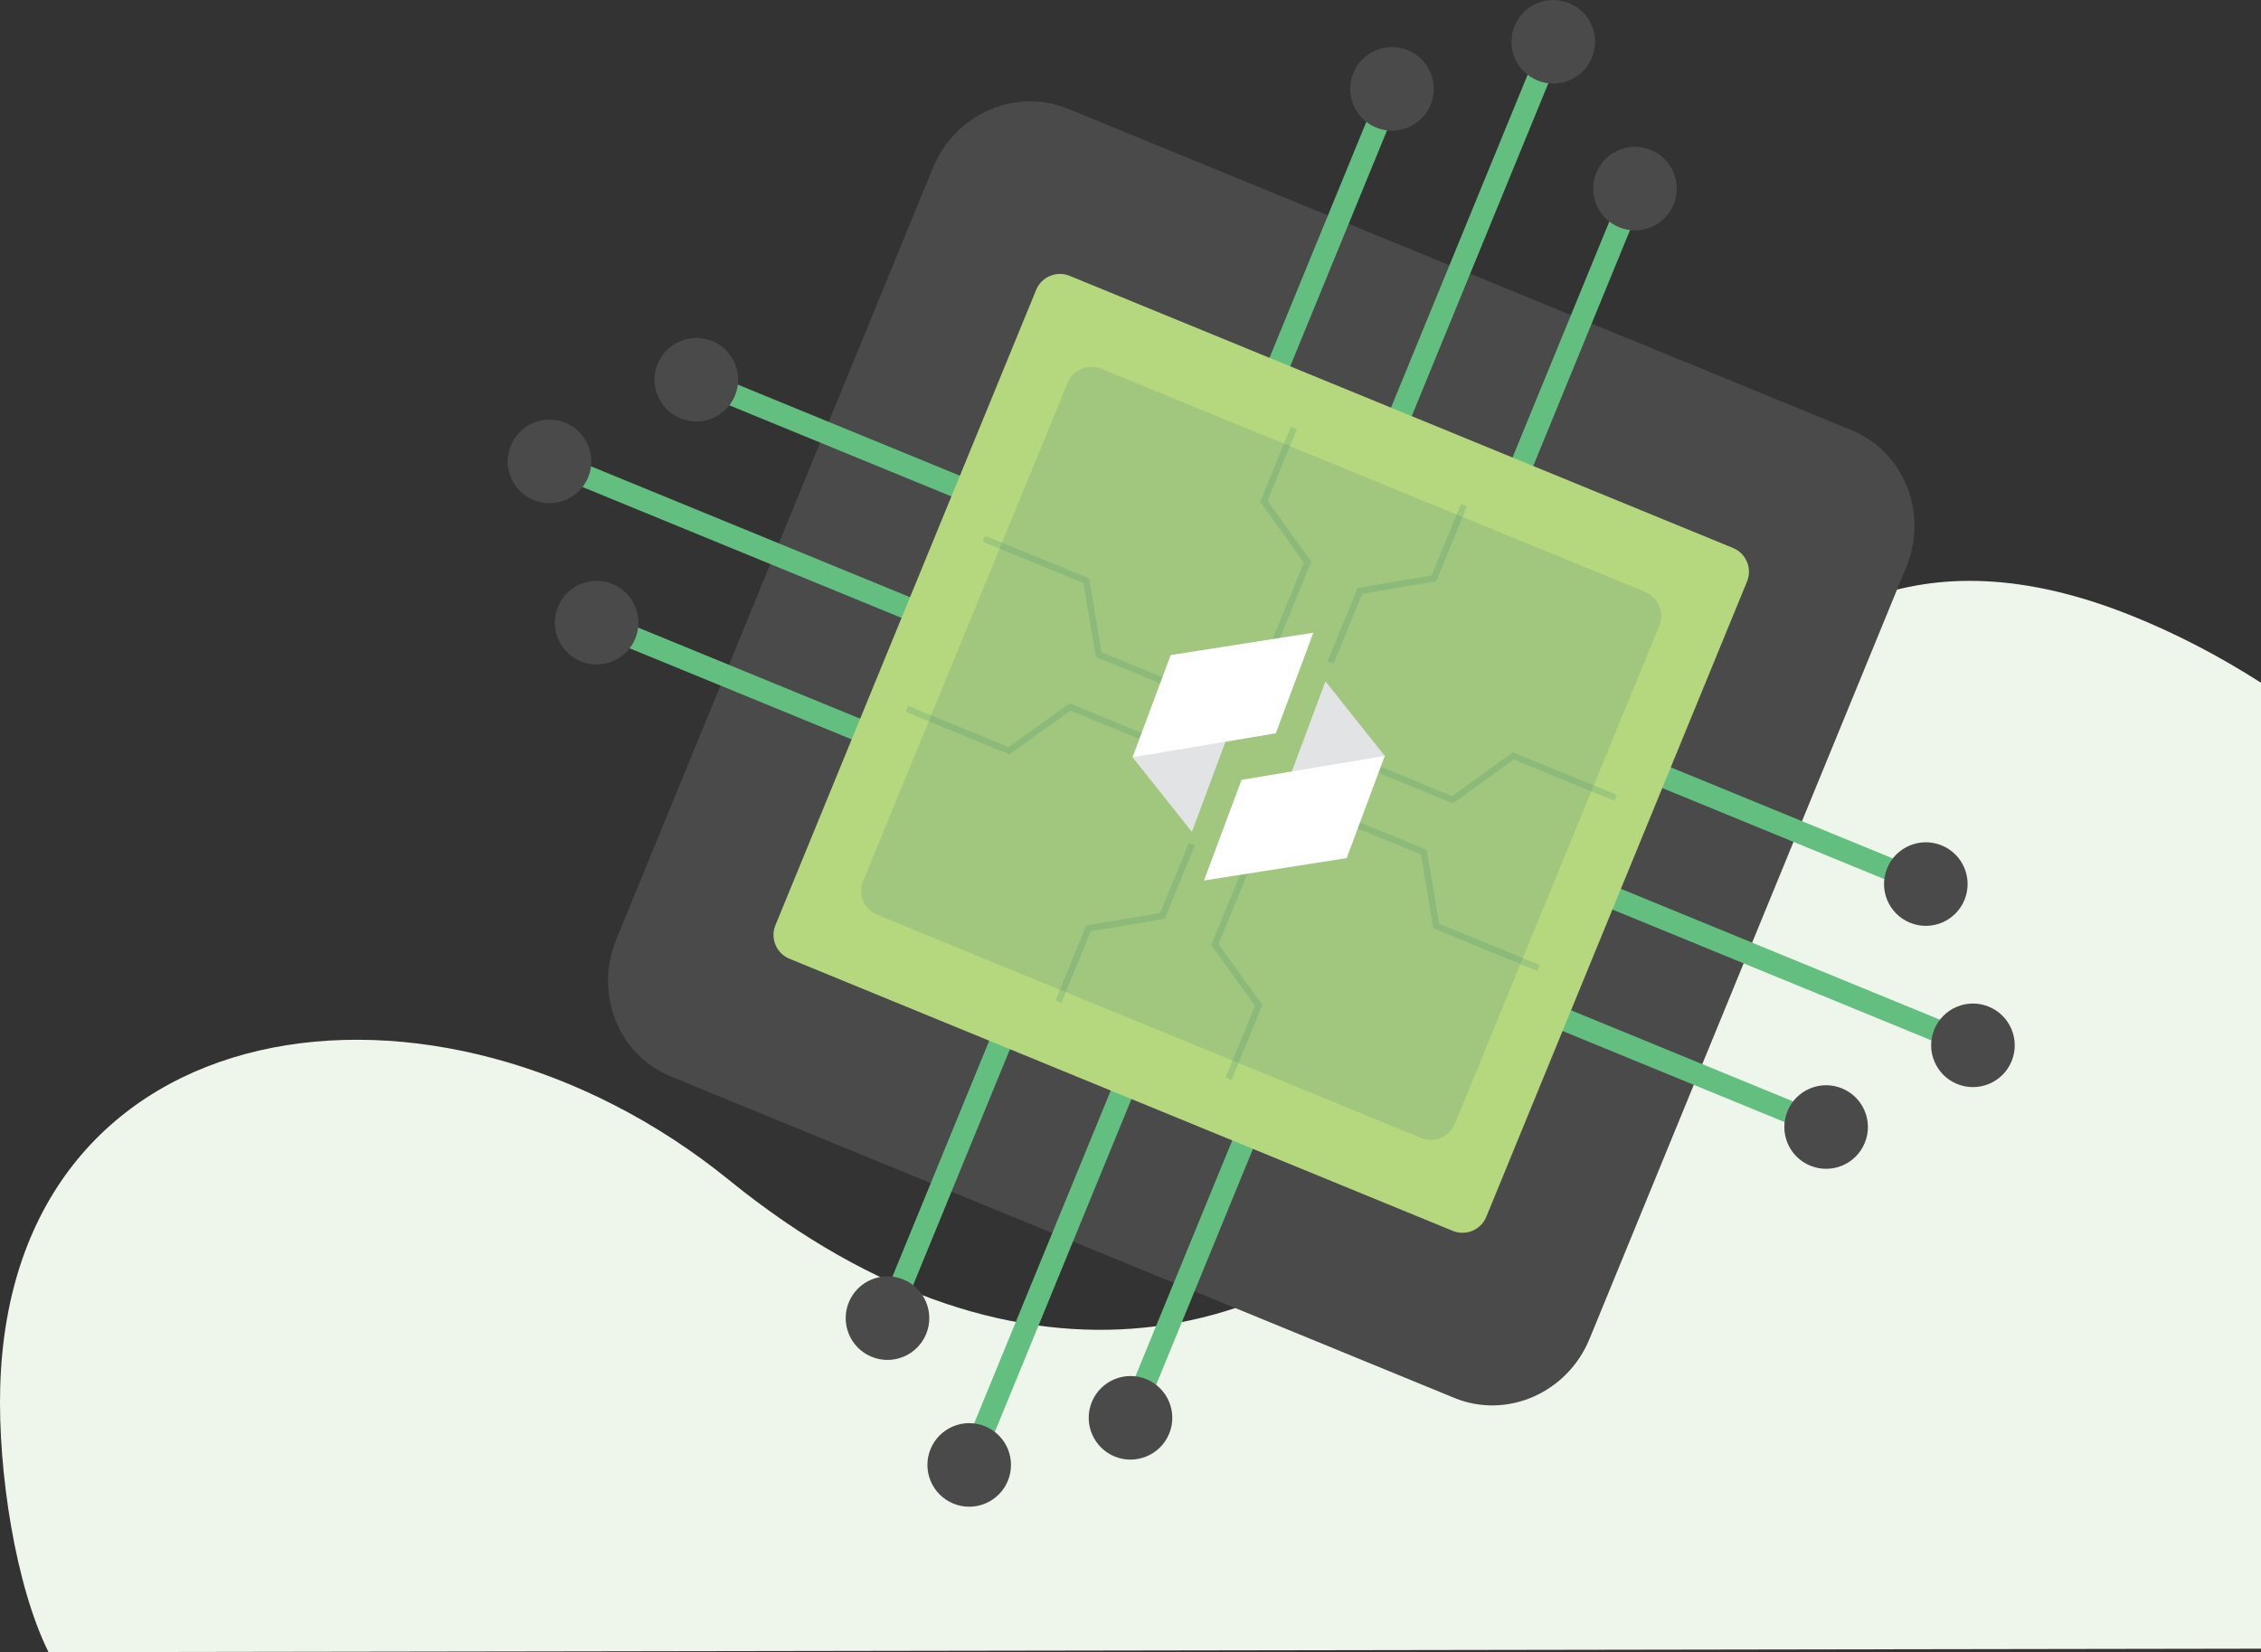 <?xml version="1.0" encoding="UTF-8" standalone="no"?>
<!-- Created with Inkscape (http://www.inkscape.org/) -->

<svg
   xmlns:dc="http://purl.org/dc/elements/1.1/"
   xmlns:cc="http://creativecommons.org/ns#"
   xmlns:rdf="http://www.w3.org/1999/02/22-rdf-syntax-ns#"
   xmlns:svg="http://www.w3.org/2000/svg"
   xmlns="http://www.w3.org/2000/svg"
   xmlns:sodipodi="http://sodipodi.sourceforge.net/DTD/sodipodi-0.dtd"
   xmlns:inkscape="http://www.inkscape.org/namespaces/inkscape"
   width="440.712"
   height="322.099"
   viewBox="0 0 440.712 322.099"
   id="svg2"
   version="1.1"
   inkscape:version="0.91 r13725"
   sodipodi:docname="graphic-7.svg">
  <rect x="0" y="0" width="440.712" height="322.099" fill="#333333" stroke="none"/>
  <defs
     id="defs4">
    <clipPath
       clipPathUnits="userSpaceOnUse"
       id="clipPath80">
      <path
         d="m 471.224,2000.53 47.741,0 0,-10.23 -47.741,0 0,10.23 z"
         id="path82"
         inkscape:connector-curvature="0" />
    </clipPath>
    <clipPath
       clipPathUnits="userSpaceOnUse"
       id="clipPath96">
      <path
         d="m 524.665,1986.71 83.839,0 0,-17.96 -83.839,0 0,17.96 z"
         id="path98"
         inkscape:connector-curvature="0" />
    </clipPath>
    <clipPath
       clipPathUnits="userSpaceOnUse"
       id="clipPath2632">
      <path
         d="m -39.268,2045.85 176.272,0 0,-37.78 -176.272,0 0,37.78 z"
         id="path2634"
         inkscape:connector-curvature="0" />
    </clipPath>
    <clipPath
       clipPathUnits="userSpaceOnUse"
       id="clipPath2648">
      <path
         d="m 448.711,2119.59 117.353,0 0,-25.15 -117.353,0 0,25.15 z"
         id="path2650"
         inkscape:connector-curvature="0" />
    </clipPath>
    <clipPath
       clipPathUnits="userSpaceOnUse"
       id="clipPath2664">
      <path
         d="m 78.706,2168.26 117.353,0 0,-25.15 -117.353,0 0,25.15 z"
         id="path2666"
         inkscape:connector-curvature="0" />
    </clipPath>
    <clipPath
       clipPathUnits="userSpaceOnUse"
       id="clipPath2680">
      <path
         d="m 247.766,2056.98 59.502,0 0,-12.75 -59.502,0 0,12.75 z"
         id="path2682"
         inkscape:connector-curvature="0" />
    </clipPath>
    <clipPath
       clipPathUnits="userSpaceOnUse"
       id="clipPath150">
      <path
         d="m 384.619,1909.95 147.3,0 0,-89.34 -147.3,0 0,89.34 z"
         id="path152"
         inkscape:connector-curvature="0" />
    </clipPath>
    <clipPath
       clipPathUnits="userSpaceOnUse"
       id="clipPath166">
      <path
         d="m 389.698,1927.26 161.599,0 0,-102.5 -161.599,0 0,102.5 z"
         id="path168"
         inkscape:connector-curvature="0" />
    </clipPath>
    <clipPath
       clipPathUnits="userSpaceOnUse"
       id="clipPath528">
      <path
         d="m 469.139,1892.81 38.988,0 0,-35.46 -38.988,0 0,35.46 z"
         id="path530"
         inkscape:connector-curvature="0" />
    </clipPath>
    <clipPath
       clipPathUnits="userSpaceOnUse"
       id="clipPath900">
      <path
         d="m 67.123,1496.35 12.295,0 0,-14.44 -12.295,0 0,14.44 z"
         id="path902"
         inkscape:connector-curvature="0" />
    </clipPath>
    <clipPath
       clipPathUnits="userSpaceOnUse"
       id="clipPath928">
      <path
         d="m 79.229,1482.75 12.295,0 0,-10.54 -12.295,0 0,10.54 z"
         id="path930"
         inkscape:connector-curvature="0" />
    </clipPath>
    <clipPath
       clipPathUnits="userSpaceOnUse"
       id="clipPath980">
      <path
         d="m 91.227,1496.28 12.295,0 0,-10.54 -12.295,0 0,10.54 z"
         id="path982"
         inkscape:connector-curvature="0" />
    </clipPath>
    <clipPath
       clipPathUnits="userSpaceOnUse"
       id="clipPath1008">
      <path
         d="m 103.009,1482.75 12.294,0 0,-10.54 -12.294,0 0,10.54 z"
         id="path1010"
         inkscape:connector-curvature="0" />
    </clipPath>
    <clipPath
       clipPathUnits="userSpaceOnUse"
       id="clipPath1072">
      <path
         d="m 67.123,1538.39 12.295,0 0,-14.43 -12.295,0 0,14.43 z"
         id="path1074"
         inkscape:connector-curvature="0" />
    </clipPath>
    <clipPath
       clipPathUnits="userSpaceOnUse"
       id="clipPath1100">
      <path
         d="m 79.229,1524.79 12.295,0 0,-10.54 -12.295,0 0,10.54 z"
         id="path1102"
         inkscape:connector-curvature="0" />
    </clipPath>
    <clipPath
       clipPathUnits="userSpaceOnUse"
       id="clipPath1152">
      <path
         d="m 91.227,1538.32 12.295,0 0,-10.54 -12.295,0 0,10.54 z"
         id="path1154"
         inkscape:connector-curvature="0" />
    </clipPath>
    <clipPath
       clipPathUnits="userSpaceOnUse"
       id="clipPath1180">
      <path
         d="m 103.009,1524.79 12.294,0 0,-10.54 -12.294,0 0,10.54 z"
         id="path1182"
         inkscape:connector-curvature="0" />
    </clipPath>
    <clipPath
       clipPathUnits="userSpaceOnUse"
       id="clipPath1244">
      <path
         d="m 67.123,1580.44 12.295,0 0,-14.44 -12.295,0 0,14.44 z"
         id="path1246"
         inkscape:connector-curvature="0" />
    </clipPath>
    <clipPath
       clipPathUnits="userSpaceOnUse"
       id="clipPath1272">
      <path
         d="m 79.229,1566.84 12.295,0 0,-10.54 -12.295,0 0,10.54 z"
         id="path1274"
         inkscape:connector-curvature="0" />
    </clipPath>
    <clipPath
       clipPathUnits="userSpaceOnUse"
       id="clipPath1324">
      <path
         d="m 91.227,1580.36 12.295,0 0,-10.54 -12.295,0 0,10.54 z"
         id="path1326"
         inkscape:connector-curvature="0" />
    </clipPath>
    <clipPath
       clipPathUnits="userSpaceOnUse"
       id="clipPath1352">
      <path
         d="m 103.009,1566.84 12.294,0 0,-10.54 -12.294,0 0,10.54 z"
         id="path1354"
         inkscape:connector-curvature="0" />
    </clipPath>
    <clipPath
       clipPathUnits="userSpaceOnUse"
       id="clipPath900-3">
      <path
         d="m 67.123,1496.35 12.295,0 0,-14.44 -12.295,0 0,14.44 z"
         id="path902-6"
         inkscape:connector-curvature="0" />
    </clipPath>
    <clipPath
       clipPathUnits="userSpaceOnUse"
       id="clipPath928-7">
      <path
         d="m 79.229,1482.75 12.295,0 0,-10.54 -12.295,0 0,10.54 z"
         id="path930-5"
         inkscape:connector-curvature="0" />
    </clipPath>
    <clipPath
       clipPathUnits="userSpaceOnUse"
       id="clipPath980-3">
      <path
         d="m 91.227,1496.28 12.295,0 0,-10.54 -12.295,0 0,10.54 z"
         id="path982-5"
         inkscape:connector-curvature="0" />
    </clipPath>
    <clipPath
       clipPathUnits="userSpaceOnUse"
       id="clipPath1008-6">
      <path
         d="m 103.009,1482.75 12.294,0 0,-10.54 -12.294,0 0,10.54 z"
         id="path1010-2"
         inkscape:connector-curvature="0" />
    </clipPath>
    <clipPath
       clipPathUnits="userSpaceOnUse"
       id="clipPath1072-9">
      <path
         d="m 67.123,1538.39 12.295,0 0,-14.43 -12.295,0 0,14.43 z"
         id="path1074-1"
         inkscape:connector-curvature="0" />
    </clipPath>
    <clipPath
       clipPathUnits="userSpaceOnUse"
       id="clipPath1100-2">
      <path
         d="m 79.229,1524.79 12.295,0 0,-10.54 -12.295,0 0,10.54 z"
         id="path1102-7"
         inkscape:connector-curvature="0" />
    </clipPath>
    <clipPath
       clipPathUnits="userSpaceOnUse"
       id="clipPath1152-0">
      <path
         d="m 91.227,1538.32 12.295,0 0,-10.54 -12.295,0 0,10.54 z"
         id="path1154-9"
         inkscape:connector-curvature="0" />
    </clipPath>
    <clipPath
       clipPathUnits="userSpaceOnUse"
       id="clipPath1180-3">
      <path
         d="m 103.009,1524.79 12.294,0 0,-10.54 -12.294,0 0,10.54 z"
         id="path1182-6"
         inkscape:connector-curvature="0" />
    </clipPath>
    <clipPath
       clipPathUnits="userSpaceOnUse"
       id="clipPath1244-0">
      <path
         d="m 67.123,1580.44 12.295,0 0,-14.44 -12.295,0 0,14.44 z"
         id="path1246-6"
         inkscape:connector-curvature="0" />
    </clipPath>
    <clipPath
       clipPathUnits="userSpaceOnUse"
       id="clipPath1272-2">
      <path
         d="m 79.229,1566.84 12.295,0 0,-10.54 -12.295,0 0,10.54 z"
         id="path1274-6"
         inkscape:connector-curvature="0" />
    </clipPath>
    <clipPath
       clipPathUnits="userSpaceOnUse"
       id="clipPath1324-1">
      <path
         d="m 91.227,1580.36 12.295,0 0,-10.54 -12.295,0 0,10.54 z"
         id="path1326-8"
         inkscape:connector-curvature="0" />
    </clipPath>
    <clipPath
       clipPathUnits="userSpaceOnUse"
       id="clipPath1352-7">
      <path
         d="m 103.009,1566.84 12.294,0 0,-10.54 -12.294,0 0,10.54 z"
         id="path1354-9"
         inkscape:connector-curvature="0" />
    </clipPath>
    <clipPath
       clipPathUnits="userSpaceOnUse"
       id="clipPath3186">
      <path
         d="m 386.5,190.16 110.883,0 0,-101.861 -110.883,0 0,101.861 z"
         id="path3188"
         inkscape:connector-curvature="0" />
    </clipPath>
  </defs>
  <sodipodi:namedview
     id="base"
     pagecolor="#ffffff"
     bordercolor="#666666"
     borderopacity="1.0"
     inkscape:pageopacity="0.0"
     inkscape:pageshadow="2"
     inkscape:zoom="0.98994949"
     inkscape:cx="246.94453"
     inkscape:cy="154.87096"
     inkscape:document-units="px"
     inkscape:current-layer="layer1"
     showgrid="false"
     units="px"
     inkscape:window-width="1920"
     inkscape:window-height="1056"
     inkscape:window-x="1920"
     inkscape:window-y="24"
     inkscape:window-maximized="1" />
  <g
     inkscape:label="Layer 1"
     inkscape:groupmode="layer"
     id="layer1"
     transform="translate(0,-730.263)">
    <g
       transform="matrix(1.25,0,0,-1.25,-306.589,1051.174)"
       id="g15191">
      <g
         transform="translate(245.303,40.353)"
         id="g1574">
        <path
           inkscape:connector-curvature="0"
           id="path1576"
           style="fill:#eef6ec;fill-opacity:1;fill-rule:nonzero;stroke:none"
           d="m 0,0 c 1.647,59.948 68.087,69.331 113.66,32.32 45.574,-37.011 89.501,-26.064 113.112,5.213 23.611,31.277 39.347,109.28 105.424,82.884 7.13,-2.849 13.909,-6.41 20.342,-10.53 l 0,-150.652 L 7.539,-41.304 C 2.419,-31.043 -0.362,-13.177 0,0" />
      </g>
      <g
         transform="translate(493.136,47.909)"
         id="g3074">
        <path
           inkscape:connector-curvature="0"
           id="path3076"
           style="fill:#4a4a4a;fill-opacity:1;fill-rule:nonzero;stroke:none"
           d="m 0,0 c -3.464,-8.442 -12.901,-12.566 -21.08,-9.211 l -122.161,50.124 c -8.178,3.356 -11.999,12.92 -8.535,21.362 l 49.387,120.366 c 3.464,8.442 12.902,12.566 21.079,9.211 L 40.852,141.728 c 8.177,-3.356 12,-12.92 8.536,-21.363 L 0,0 Z" />
      </g>
      <g
         transform="translate(440.404,184.838)"
         id="g3078">
        <path
           inkscape:connector-curvature="0"
           id="path3080"
           style="fill:#63bf80;fill-opacity:1;fill-rule:nonzero;stroke:none"
           d="M 0,0 -3.229,1.325 20.308,58.688 23.537,57.363 0,0 Z" />
      </g>
      <g
         transform="translate(468.356,240.391)"
         id="g3082">
        <path
           inkscape:connector-curvature="0"
           id="path3084"
           style="fill:#4a4a4a;fill-opacity:1;fill-rule:nonzero;stroke:none"
           d="m 0,0 c -1.366,-3.329 -5.173,-4.922 -8.502,-3.556 -3.33,1.367 -4.922,5.173 -3.556,8.503 1.367,3.329 5.173,4.921 8.503,3.555 C -0.226,7.136 1.366,3.329 0,0" />
      </g>
      <g
         transform="translate(478.298,169.289)"
         id="g3086">
        <path
           inkscape:connector-curvature="0"
           id="path3088"
           style="fill:#63bf80;fill-opacity:1;fill-rule:nonzero;stroke:none"
           d="M 0,0 -3.229,1.325 20.308,58.689 23.537,57.364 0,0 Z" />
      </g>
      <g
         transform="translate(506.249,224.842)"
         id="g3090">
        <path
           inkscape:connector-curvature="0"
           id="path3092"
           style="fill:#4a4a4a;fill-opacity:1;fill-rule:nonzero;stroke:none"
           d="m 0,0 c -1.366,-3.329 -5.173,-4.921 -8.502,-3.555 -3.329,1.367 -4.921,5.173 -3.555,8.502 1.367,3.33 5.172,4.921 8.502,3.556 C -0.226,7.137 1.366,3.33 0,0" />
      </g>
      <g
         transform="translate(459.352,177.064)"
         id="g3094">
        <path
           inkscape:connector-curvature="0"
           id="path3096"
           style="fill:#63bf80;fill-opacity:1;fill-rule:nonzero;stroke:none"
           d="M 0,0 -3.229,1.325 26.512,73.811 29.741,72.485 0,0 Z" />
      </g>
      <g
         transform="translate(493.507,247.737)"
         id="g3098">
        <path
           inkscape:connector-curvature="0"
           id="path3100"
           style="fill:#4a4a4a;fill-opacity:1;fill-rule:nonzero;stroke:none"
           d="m 0,0 c -1.366,-3.329 -5.173,-4.921 -8.502,-3.555 -3.33,1.367 -4.922,5.173 -3.556,8.502 1.367,3.329 5.173,4.921 8.502,3.555 C -0.226,7.136 1.366,3.33 0,0" />
      </g>
      <g
         transform="translate(443.478,93.621)"
         id="g3102">
        <path
           inkscape:connector-curvature="0"
           id="path3104"
           style="fill:#63bf80;fill-opacity:1;fill-rule:nonzero;stroke:none"
           d="m 0,0 3.229,-1.325 -23.537,-57.363 -3.229,1.325 L 0,0 Z" />
      </g>
      <g
         transform="translate(415.527,38.068)"
         id="g3106">
        <path
           inkscape:connector-curvature="0"
           id="path3108"
           style="fill:#4a4a4a;fill-opacity:1;fill-rule:nonzero;stroke:none"
           d="M 0,0 C 1.366,3.33 5.173,4.921 8.502,3.555 11.831,2.188 13.423,-1.617 12.058,-4.947 10.691,-8.276 6.884,-9.868 3.555,-8.502 0.226,-7.136 -1.366,-3.329 0,0" />
      </g>
      <g
         transform="translate(405.584,109.169)"
         id="g3110">
        <path
           inkscape:connector-curvature="0"
           id="path3112"
           style="fill:#63bf80;fill-opacity:1;fill-rule:nonzero;stroke:none"
           d="m 0,0 3.229,-1.324 -23.537,-57.364 -3.229,1.325 L 0,0 Z" />
      </g>
      <g
         transform="translate(377.633,53.617)"
         id="g3114">
        <path
           inkscape:connector-curvature="0"
           id="path3116"
           style="fill:#4a4a4a;fill-opacity:1;fill-rule:nonzero;stroke:none"
           d="M 0,0 C 1.366,3.329 5.173,4.921 8.503,3.555 11.832,2.188 13.424,-1.618 12.058,-4.947 10.691,-8.277 6.885,-9.869 3.556,-8.503 0.226,-7.137 -1.366,-3.33 0,0" />
      </g>
      <g
         transform="translate(424.53,101.395)"
         id="g3118">
        <path
           inkscape:connector-curvature="0"
           id="path3120"
           style="fill:#63bf80;fill-opacity:1;fill-rule:nonzero;stroke:none"
           d="m 0,0 3.229,-1.325 -29.741,-72.486 -3.229,1.326 L 0,0 Z" />
      </g>
      <g
         transform="translate(390.376,30.722)"
         id="g3122">
        <path
           inkscape:connector-curvature="0"
           id="path3124"
           style="fill:#4a4a4a;fill-opacity:1;fill-rule:nonzero;stroke:none"
           d="M 0,0 C 1.366,3.329 5.173,4.921 8.502,3.555 11.831,2.188 13.423,-1.618 12.057,-4.947 10.69,-8.277 6.884,-9.869 3.555,-8.503 0.226,-7.137 -1.366,-3.33 0,0" />
      </g>
      <g
         transform="translate(396.333,137.692)"
         id="g3126">
        <path
           inkscape:connector-curvature="0"
           id="path3128"
           style="fill:#63bf80;fill-opacity:1;fill-rule:nonzero;stroke:none"
           d="m 0,0 -1.325,-3.229 -57.363,23.537 1.325,3.229 L 0,0 Z" />
      </g>
      <g
         transform="translate(340.78,165.644)"
         id="g3130">
        <path
           inkscape:connector-curvature="0"
           id="path3132"
           style="fill:#4a4a4a;fill-opacity:1;fill-rule:nonzero;stroke:none"
           d="m 0,0 c 3.329,-1.366 4.921,-5.173 3.555,-8.502 -1.366,-3.33 -5.173,-4.922 -8.502,-3.556 -3.33,1.367 -4.921,5.173 -3.555,8.503 C -7.136,-0.226 -3.33,1.366 0,0" />
      </g>
      <g
         transform="translate(411.881,175.587)"
         id="g3134">
        <path
           inkscape:connector-curvature="0"
           id="path3136"
           style="fill:#63bf80;fill-opacity:1;fill-rule:nonzero;stroke:none"
           d="m 0,0 -1.325,-3.229 -57.363,23.536 1.325,3.229 L 0,0 Z" />
      </g>
      <g
         transform="translate(356.329,203.537)"
         id="g3138">
        <path
           inkscape:connector-curvature="0"
           id="path3140"
           style="fill:#4a4a4a;fill-opacity:1;fill-rule:nonzero;stroke:none"
           d="m 0,0 c 3.329,-1.365 4.921,-5.172 3.555,-8.502 -1.367,-3.329 -5.173,-4.921 -8.502,-3.555 -3.33,1.367 -4.922,5.173 -3.556,8.502 C -7.137,-0.226 -3.33,1.366 0,0" />
      </g>
      <g
         transform="translate(404.107,156.64)"
         id="g3142">
        <path
           inkscape:connector-curvature="0"
           id="path3144"
           style="fill:#63bf80;fill-opacity:1;fill-rule:nonzero;stroke:none"
           d="m 0,0 -1.325,-3.229 -72.486,29.741 1.326,3.229 L 0,0 Z" />
      </g>
      <g
         transform="translate(333.433,190.795)"
         id="g3146">
        <path
           inkscape:connector-curvature="0"
           id="path3148"
           style="fill:#4a4a4a;fill-opacity:1;fill-rule:nonzero;stroke:none"
           d="m 0,0 c 3.33,-1.366 4.922,-5.173 3.556,-8.502 -1.367,-3.329 -5.173,-4.921 -8.502,-3.556 -3.33,1.367 -4.922,5.173 -3.556,8.503 C -7.136,-0.226 -3.329,1.366 0,0" />
      </g>
      <g
         transform="translate(487.55,140.766)"
         id="g3150">
        <path
           inkscape:connector-curvature="0"
           id="path3152"
           style="fill:#63bf80;fill-opacity:1;fill-rule:nonzero;stroke:none"
           d="M 0,0 1.325,3.229 58.688,-20.307 57.363,-23.537 0,0 Z" />
      </g>
      <g
         transform="translate(543.102,112.815)"
         id="g3154">
        <path
           inkscape:connector-curvature="0"
           id="path3156"
           style="fill:#4a4a4a;fill-opacity:1;fill-rule:nonzero;stroke:none"
           d="m 0,0 c -3.33,1.366 -4.922,5.173 -3.556,8.502 1.367,3.33 5.173,4.921 8.503,3.556 C 8.276,10.691 9.868,6.885 8.502,3.555 7.136,0.226 3.329,-1.366 0,0" />
      </g>
      <g
         transform="translate(472.001,102.872)"
         id="g3158">
        <path
           inkscape:connector-curvature="0"
           id="path3160"
           style="fill:#63bf80;fill-opacity:1;fill-rule:nonzero;stroke:none"
           d="M 0,0 1.325,3.229 58.689,-20.308 57.364,-23.537 0,0 Z" />
      </g>
      <g
         transform="translate(527.554,74.921)"
         id="g3162">
        <path
           inkscape:connector-curvature="0"
           id="path3164"
           style="fill:#4a4a4a;fill-opacity:1;fill-rule:nonzero;stroke:none"
           d="m 0,0 c -3.329,1.366 -4.921,5.173 -3.555,8.503 1.367,3.329 5.173,4.921 8.502,3.555 C 8.276,10.691 9.868,6.885 8.502,3.556 7.136,0.226 3.329,-1.365 0,0" />
      </g>
      <g
         transform="translate(479.775,121.818)"
         id="g3166">
        <path
           inkscape:connector-curvature="0"
           id="path3168"
           style="fill:#63bf80;fill-opacity:1;fill-rule:nonzero;stroke:none"
           d="M 0,0 1.325,3.23 73.81,-26.511 72.484,-29.741 0,0 Z" />
      </g>
      <g
         transform="translate(550.449,87.664)"
         id="g3170">
        <path
           inkscape:connector-curvature="0"
           id="path3172"
           style="fill:#4a4a4a;fill-opacity:1;fill-rule:nonzero;stroke:none"
           d="m 0,0 c -3.33,1.366 -4.921,5.173 -3.555,8.502 1.367,3.33 5.172,4.922 8.502,3.556 C 8.276,10.691 9.869,6.885 8.503,3.555 7.137,0.226 3.329,-1.366 0,0" />
      </g>
      <g
         transform="translate(477.033,66.935)"
         id="g3174">
        <path
           inkscape:connector-curvature="0"
           id="path3176"
           style="fill:#b5d77e;fill-opacity:1;fill-rule:nonzero;stroke:none"
           d="m 0,0 c -0.835,-2.035 -3.184,-3.018 -5.219,-2.183 l -103.448,42.447 c -2.035,0.835 -3.018,3.183 -2.183,5.218 l 40.665,99.108 c 0.835,2.035 3.184,3.017 5.219,2.182 L 38.482,104.326 c 2.037,-0.835 3.018,-3.183 2.183,-5.219 L 0,0 Z" />
      </g>
      <g
         transform="translate(472.12,81.425)"
         id="g3178">
        <path
           inkscape:connector-curvature="0"
           id="path3180"
           style="fill:#a1c67d;fill-opacity:1;fill-rule:nonzero;stroke:none"
           d="m 0,0 c -0.835,-2.036 -3.184,-3.018 -5.219,-2.183 l -84.86,34.819 c -2.035,0.836 -3.018,3.184 -2.183,5.219 l 31.905,77.754 c 0.835,2.037 3.183,3.018 5.218,2.183 l 84.86,-34.818 c 2.036,-0.836 3.017,-3.185 2.182,-5.22 L 0,0 Z" />
      </g>
      <g
         id="g3182">
        <g
           id="g3184" />
        <g
           id="g3190">
          <g
             style="opacity:0.2"
             id="g3192"
             clip-path="url(#clipPath3186)">
            <g
               id="g3194"
               transform="translate(452.757,153.399)">
              <path
                 inkscape:connector-curvature="0"
                 id="path3196"
                 style="fill:none;stroke:#338a74;stroke-width:1;stroke-linecap:butt;stroke-linejoin:miter;stroke-miterlimit:10;stroke-dasharray:none;stroke-opacity:1"
                 d="m 0,0 4.585,11.176 11.528,1.947 4.691,11.431" />
            </g>
            <g
               id="g3198"
               transform="translate(444.194,156.911)">
              <path
                 inkscape:connector-curvature="0"
                 id="path3200"
                 style="fill:none;stroke:#338a74;stroke-width:1;stroke-linecap:butt;stroke-linejoin:miter;stroke-miterlimit:10;stroke-dasharray:none;stroke-opacity:1"
                 d="m 0,0 4.983,12.146 -6.837,9.482 4.69,11.431" />
            </g>
            <g
               id="g3202"
               transform="translate(431.126,125.061)">
              <path
                 inkscape:connector-curvature="0"
                 id="path3204"
                 style="fill:none;stroke:#338a74;stroke-width:1;stroke-linecap:butt;stroke-linejoin:miter;stroke-miterlimit:10;stroke-dasharray:none;stroke-opacity:1"
                 d="m 0,0 -4.586,-11.176 -11.527,-1.947 -4.691,-11.431" />
            </g>
            <g
               id="g3206"
               transform="translate(439.688,121.548)">
              <path
                 inkscape:connector-curvature="0"
                 id="path3208"
                 style="fill:none;stroke:#338a74;stroke-width:1;stroke-linecap:butt;stroke-linejoin:miter;stroke-miterlimit:10;stroke-dasharray:none;stroke-opacity:1"
                 d="m 0,0 -4.982,-12.146 6.837,-9.483 -4.69,-11.43" />
            </g>
            <g
               id="g3210"
               transform="translate(427.772,150.045)">
              <path
                 inkscape:connector-curvature="0"
                 id="path3212"
                 style="fill:none;stroke:#338a74;stroke-width:1;stroke-linecap:butt;stroke-linejoin:miter;stroke-miterlimit:10;stroke-dasharray:none;stroke-opacity:1"
                 d="m 0,0 -11.176,4.585 -1.947,11.528 -15.942,6.541" />
            </g>
            <g
               id="g3214"
               transform="translate(424.259,141.482)">
              <path
                 inkscape:connector-curvature="0"
                 id="path3216"
                 style="fill:none;stroke:#338a74;stroke-width:1;stroke-linecap:butt;stroke-linejoin:miter;stroke-miterlimit:10;stroke-dasharray:none;stroke-opacity:1"
                 d="m 0,0 -12.145,4.983 -9.483,-6.837 -15.941,6.541" />
            </g>
            <g
               id="g3218"
               transform="translate(456.109,128.414)">
              <path
                 inkscape:connector-curvature="0"
                 id="path3220"
                 style="fill:none;stroke:#338a74;stroke-width:1;stroke-linecap:butt;stroke-linejoin:miter;stroke-miterlimit:10;stroke-dasharray:none;stroke-opacity:1"
                 d="m 0,0 11.176,-4.586 1.948,-11.527 15.941,-6.541" />
            </g>
            <g
               id="g3222"
               transform="translate(459.623,136.977)">
              <path
                 inkscape:connector-curvature="0"
                 id="path3224"
                 style="fill:none;stroke:#338a74;stroke-width:1;stroke-linecap:butt;stroke-linejoin:miter;stroke-miterlimit:10;stroke-dasharray:none;stroke-opacity:1"
                 d="M 0,0 12.146,-4.983 21.628,1.854 37.57,-4.687" />
            </g>
          </g>
        </g>
      </g>
      <g
         id="g10927">
        <g
           id="g3226"
           transform="translate(421.876,138.622)">
          <path
             d="M 0,0 9.253,-11.636 15.335,4.668 0,0 Z"
             style="fill:#e2e3e4;fill-opacity:1;fill-rule:nonzero;stroke:none"
             id="path3228"
             inkscape:connector-curvature="0" />
        </g>
        <g
           id="g3230"
           transform="translate(450.07,158.051)">
          <path
             d="M 0,0 -5.855,-15.694 -28.194,-19.429 -22.248,-3.49 0,0 Z"
             style="fill:#ffffff;fill-opacity:1;fill-rule:nonzero;stroke:none"
             id="path3232"
             inkscape:connector-curvature="0" />
        </g>
        <g
           id="g3234"
           transform="translate(461.209,138.831)">
          <path
             d="M 0,0 -9.253,11.635 -15.335,-4.668 0,0 Z"
             style="fill:#e2e3e4;fill-opacity:1;fill-rule:nonzero;stroke:none"
             id="path3236"
             inkscape:connector-curvature="0" />
        </g>
        <g
           id="g3238"
           transform="translate(433.016,119.402)">
          <path
             d="M 0,0 5.854,15.694 28.193,19.429 22.247,3.49 0,0 Z"
             style="fill:#ffffff;fill-opacity:1;fill-rule:nonzero;stroke:none"
             id="path3240"
             inkscape:connector-curvature="0" />
        </g>
      </g>
    </g>
  </g>
</svg>
